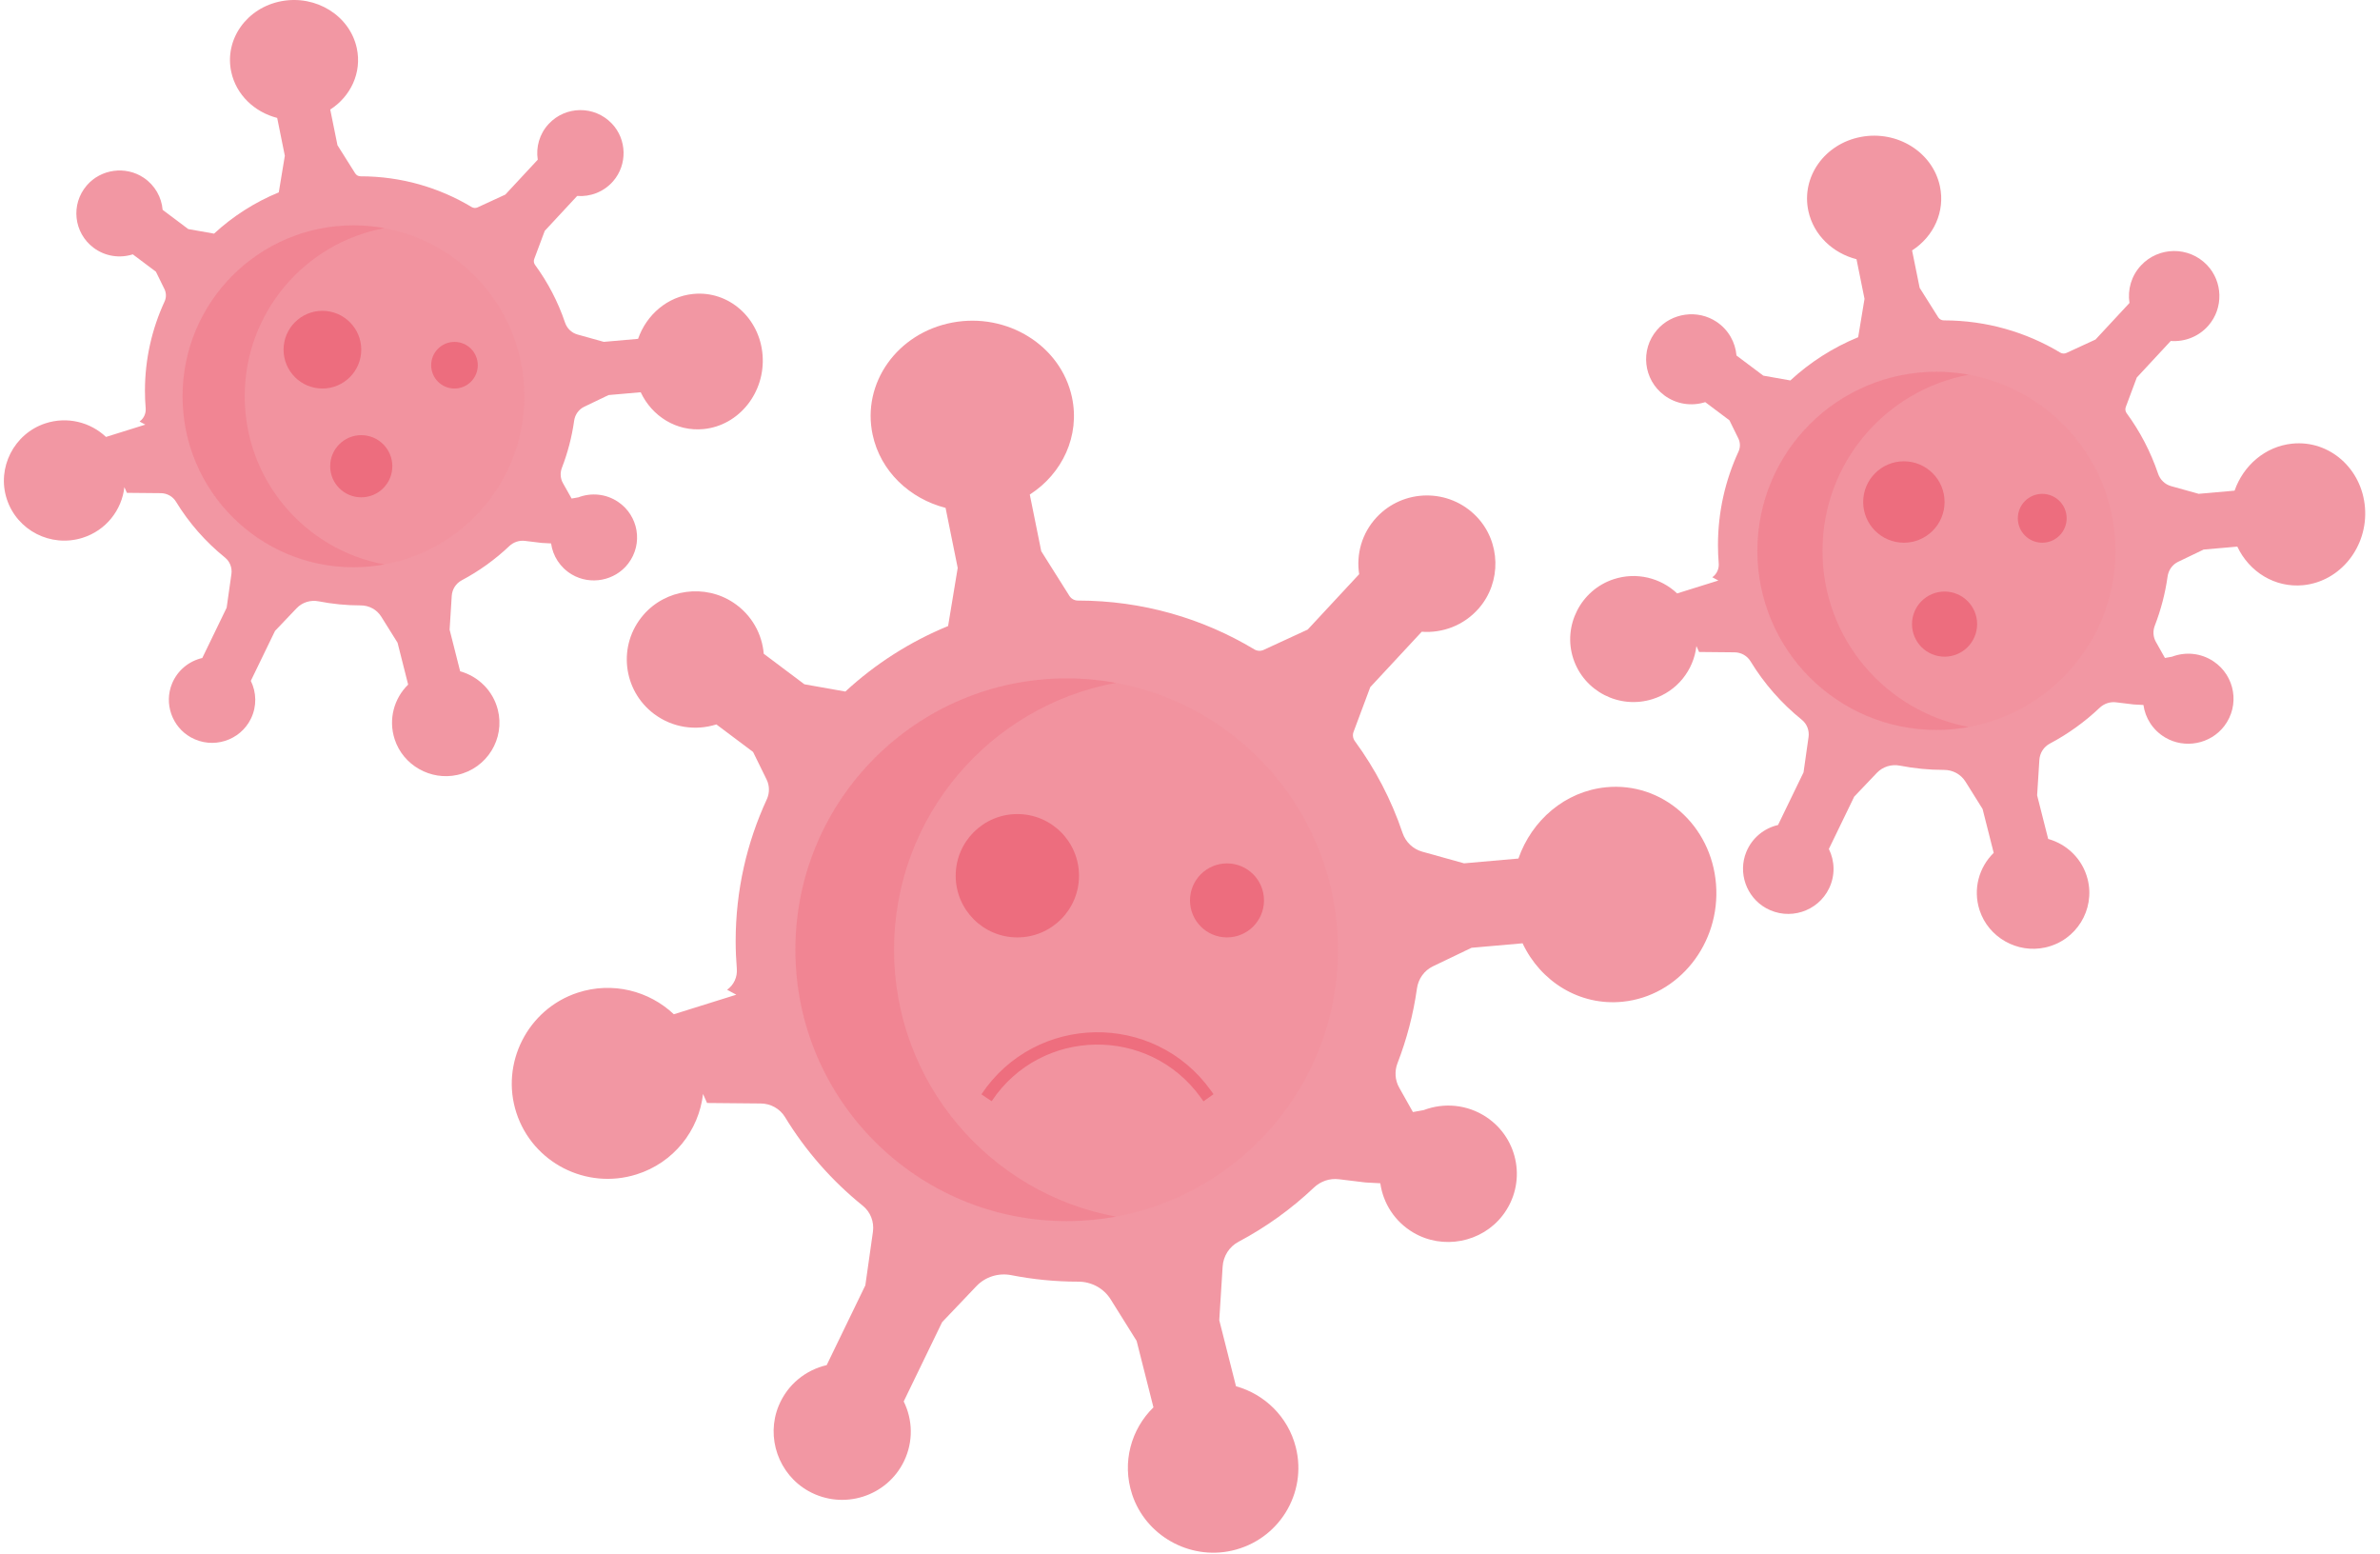 <svg width="193" height="126" viewBox="0 0 193 126" fill="none" xmlns="http://www.w3.org/2000/svg">
<path d="M131.576 81.216C128.085 81.564 124.928 79.579 123.469 76.478L119.332 76.841L116.208 78.34C115.494 78.681 115.013 79.361 114.904 80.141C114.609 82.243 114.073 84.268 113.329 86.193C113.076 86.845 113.121 87.572 113.464 88.18L114.577 90.159L115.449 90.002C117.08 89.382 118.979 89.53 120.541 90.572C123.188 92.34 123.823 95.977 121.854 98.537C120.16 100.742 117.009 101.348 114.61 99.931C113.082 99.029 112.159 97.532 111.933 95.933L110.726 95.868L108.568 95.606C107.826 95.516 107.089 95.769 106.549 96.283C104.728 98.008 102.671 99.491 100.435 100.677C99.682 101.076 99.2 101.841 99.147 102.686L98.873 107.034L100.23 112.39C102.54 113.031 104.45 114.853 105.078 117.331C106.026 121.078 103.687 124.878 99.872 125.723C96.43 126.486 92.9 124.491 91.806 121.155C90.954 118.551 91.736 115.86 93.536 114.101L92.172 108.713L90.067 105.346C89.502 104.442 88.503 103.908 87.432 103.91C87.426 103.91 87.422 103.91 87.415 103.91C85.571 103.91 83.767 103.728 82.022 103.386C80.983 103.18 79.91 103.507 79.181 104.273L76.399 107.193L73.284 113.621C74.013 115.094 74.078 116.874 73.307 118.47C71.92 121.329 68.383 122.465 65.557 120.885C63.137 119.528 62.09 116.535 63.144 113.977C63.862 112.233 65.352 111.067 67.038 110.677L70.173 104.208L70.788 99.866C70.9 99.065 70.592 98.258 69.96 97.751C67.466 95.738 65.329 93.308 63.658 90.566C63.243 89.885 62.496 89.472 61.696 89.465L57.337 89.424L57.01 88.694C56.674 91.646 54.643 94.268 51.612 95.216C47.54 96.491 43.202 94.264 41.881 90.239C40.559 86.216 42.791 81.816 46.832 80.486C49.66 79.556 52.632 80.329 54.643 82.231L59.707 80.646L58.962 80.245C59.512 79.858 59.805 79.208 59.75 78.541C59.689 77.801 59.657 77.055 59.657 76.3C59.657 72.199 60.564 68.306 62.182 64.805C62.419 64.291 62.412 63.7 62.163 63.193L61.068 60.964L58.093 58.732C56.428 59.262 54.542 59.008 53.041 57.883C50.495 55.971 50.065 52.304 52.173 49.858C53.988 47.751 57.168 47.319 59.485 48.866C60.96 49.851 61.799 51.394 61.934 53.004L65.23 55.478L68.552 56.067C70.969 53.834 73.787 52.025 76.883 50.757L77.663 46.044L76.679 41.176C73.766 40.43 71.401 38.21 70.765 35.249C69.867 31.067 72.757 26.994 77.221 26.153C81.683 25.312 86.029 28.019 86.927 32.201C87.599 35.331 86.151 38.398 83.508 40.096L84.437 44.688L86.72 48.31C86.87 48.547 87.131 48.69 87.411 48.69C92.642 48.69 97.537 50.136 101.716 52.648C101.946 52.784 102.228 52.803 102.471 52.69L106.045 51.042L110.218 46.551C109.968 44.941 110.429 43.235 111.628 41.946C113.795 39.616 117.505 39.558 119.743 41.887C121.705 43.931 121.781 47.191 119.918 49.325C118.712 50.706 116.982 51.344 115.292 51.218L111.118 55.709L109.763 59.336C109.668 59.587 109.71 59.868 109.869 60.086C111.515 62.333 112.828 64.837 113.734 67.524C113.985 68.262 114.575 68.837 115.33 69.048L118.723 69.994L123.132 69.606C124.213 66.505 126.913 64.159 130.229 63.828C134.788 63.373 138.786 66.897 139.157 71.698C139.53 76.499 136.134 80.761 131.576 81.216Z" fill="#EB5569" fill-opacity="0.61"/>
<circle cx="86.5" cy="77" r="22" fill="#F58A97" fill-opacity="0.25"/>
<path fill-rule="evenodd" clip-rule="evenodd" d="M90.5 55.363C80.26 57.244 72.5 66.216 72.5 77C72.5 87.784 80.26 96.756 90.5 98.637C89.203 98.876 87.866 99 86.5 99C74.35 99 64.5 89.15 64.5 77C64.5 64.85 74.35 55 86.5 55C87.866 55 89.203 55.124 90.5 55.363Z" fill="#F07281" fill-opacity="0.41"/>
<circle cx="82.5" cy="71" r="5" fill="#EB5569" fill-opacity="0.61"/>
<circle cx="99.5" cy="73" r="3" fill="#EB5569" fill-opacity="0.61"/>
<path d="M57.063 34.786C54.864 35.005 52.875 33.755 51.956 31.801L49.349 32.03L47.381 32.974C46.931 33.189 46.628 33.617 46.559 34.108C46.373 35.433 46.036 36.709 45.568 37.922C45.408 38.332 45.436 38.791 45.653 39.174L46.354 40.42L46.903 40.321C47.931 39.93 49.127 40.024 50.111 40.681C51.779 41.794 52.178 44.086 50.938 45.698C49.871 47.088 47.885 47.469 46.374 46.576C45.412 46.008 44.83 45.066 44.688 44.058L43.928 44.017L42.568 43.852C42.1 43.795 41.636 43.955 41.296 44.278C40.149 45.365 38.853 46.299 37.444 47.047C36.97 47.298 36.666 47.78 36.633 48.312L36.46 51.051L37.315 54.426C38.77 54.83 39.973 55.978 40.369 57.539C40.967 59.899 39.493 62.293 37.089 62.826C34.921 63.306 32.697 62.049 32.008 59.948C31.471 58.307 31.964 56.611 33.098 55.503L32.239 52.109L30.912 49.988C30.556 49.419 29.927 49.082 29.252 49.083C29.248 49.083 29.246 49.083 29.242 49.083C28.08 49.083 26.943 48.968 25.844 48.753C25.189 48.624 24.513 48.83 24.054 49.312L22.301 51.151L20.339 55.201C20.798 56.13 20.839 57.251 20.353 58.256C19.48 60.057 17.251 60.773 15.471 59.777C13.946 58.923 13.287 57.037 13.95 55.425C14.403 54.327 15.342 53.592 16.404 53.347L18.379 49.271L18.767 46.535C18.837 46.031 18.643 45.523 18.245 45.203C16.674 43.935 15.327 42.404 14.274 40.677C14.013 40.247 13.543 39.987 13.038 39.983L10.292 39.957L10.086 39.497C9.875 41.357 8.595 43.009 6.685 43.606C4.12 44.409 1.387 43.006 0.555 40.471C-0.278 37.936 1.128 35.164 3.674 34.326C5.456 33.74 7.328 34.227 8.595 35.425L11.786 34.427L11.316 34.175C11.663 33.93 11.847 33.521 11.813 33.101C11.774 32.635 11.754 32.164 11.754 31.689C11.754 29.105 12.325 26.653 13.345 24.447C13.494 24.124 13.49 23.751 13.333 23.431L12.643 22.028L10.769 20.621C9.72 20.955 8.532 20.795 7.586 20.086C5.982 18.881 5.711 16.572 7.039 15.03C8.182 13.703 10.186 13.431 11.645 14.405C12.575 15.026 13.103 15.998 13.188 17.013L15.265 18.571L17.358 18.942C18.881 17.536 20.656 16.396 22.607 15.597L23.098 12.628L22.478 9.561C20.643 9.091 19.153 7.692 18.752 5.827C18.186 3.192 20.007 0.626 22.819 0.096C25.63 -0.433 28.368 1.272 28.934 3.907C29.357 5.879 28.445 7.811 26.78 8.881L27.366 11.773L28.804 14.056C28.898 14.205 29.062 14.294 29.239 14.294C32.535 14.294 35.618 15.206 38.251 16.788C38.396 16.874 38.574 16.886 38.727 16.814L40.978 15.776L43.608 12.947C43.45 11.933 43.74 10.858 44.496 10.046C45.861 8.578 48.198 8.541 49.608 10.009C50.844 11.296 50.892 13.35 49.718 14.695C48.959 15.565 47.869 15.967 46.804 15.887L44.175 18.716L43.321 21.001C43.261 21.16 43.288 21.337 43.387 21.474C44.424 22.89 45.252 24.467 45.822 26.16C45.98 26.625 46.352 26.987 46.828 27.12L48.965 27.716L51.743 27.472C52.424 25.518 54.125 24.04 56.214 23.832C59.086 23.545 61.605 25.765 61.839 28.79C62.074 31.814 59.935 34.499 57.063 34.786Z" fill="#EB5569" fill-opacity="0.61"/>
<circle cx="28.665" cy="32.13" r="13.86" fill="#F58A97" fill-opacity="0.25"/>
<path fill-rule="evenodd" clip-rule="evenodd" d="M31.185 45.761C24.733 44.576 19.845 38.924 19.845 32.13C19.845 25.336 24.733 19.684 31.185 18.498C30.368 18.348 29.526 18.27 28.665 18.27C21.01 18.27 14.805 24.475 14.805 32.13C14.805 39.785 21.01 45.99 28.665 45.99C29.526 45.99 30.368 45.912 31.185 45.761Z" fill="#F07281" fill-opacity="0.41"/>
<circle cx="26.145" cy="28.35" r="3.15" fill="#EB5569" fill-opacity="0.61"/>
<circle cx="29.295" cy="37.8" r="2.52" fill="#EB5569" fill-opacity="0.61"/>
<circle cx="36.855" cy="29.61" r="1.89" fill="#EB5569" fill-opacity="0.61"/>
<path d="M186.78 47.443C184.476 47.672 182.392 46.362 181.43 44.316L178.699 44.555L176.638 45.544C176.166 45.77 175.849 46.218 175.776 46.733C175.582 48.12 175.228 49.457 174.737 50.727C174.57 51.158 174.6 51.638 174.826 52.039L175.561 53.345L176.136 53.241C177.213 52.832 178.466 52.93 179.497 53.618C181.244 54.784 181.663 57.185 180.364 58.874C179.245 60.33 177.166 60.73 175.583 59.794C174.574 59.199 173.965 58.212 173.816 57.156L173.019 57.113L171.595 56.94C171.105 56.88 170.618 57.048 170.262 57.387C169.06 58.526 167.703 59.504 166.227 60.287C165.73 60.55 165.412 61.055 165.377 61.612L165.196 64.482L166.092 68.017C167.617 68.441 168.877 69.643 169.291 71.279C169.917 73.751 168.373 76.26 165.855 76.817C163.584 77.321 161.254 76.004 160.532 73.802C159.97 72.084 160.486 70.307 161.674 69.146L160.774 65.591L159.384 63.368C159.011 62.772 158.352 62.419 157.645 62.42C157.641 62.42 157.638 62.42 157.634 62.42C156.417 62.42 155.226 62.3 154.074 62.075C153.389 61.939 152.681 62.155 152.199 62.66L150.363 64.587L148.307 68.83C148.788 69.802 148.832 70.977 148.322 72.03C147.407 73.917 145.073 74.667 143.207 73.624C141.611 72.729 140.919 70.753 141.615 69.065C142.089 67.914 143.073 67.144 144.185 66.887L146.254 62.617L146.66 59.752C146.734 59.223 146.531 58.69 146.113 58.355C144.468 57.027 143.057 55.423 141.954 53.614C141.68 53.164 141.188 52.891 140.659 52.887L137.782 52.859L137.566 52.378C137.345 54.326 136.004 56.057 134.004 56.682C131.316 57.524 128.453 56.054 127.581 53.398C126.709 50.742 128.182 47.838 130.849 46.961C132.716 46.347 134.677 46.857 136.004 48.112L139.347 47.066L138.855 46.802C139.218 46.546 139.411 46.117 139.375 45.677C139.335 45.189 139.314 44.696 139.314 44.198C139.314 41.492 139.912 38.922 140.98 36.611C141.136 36.272 141.132 35.882 140.968 35.547L140.245 34.077L138.282 32.603C137.183 32.953 135.938 32.786 134.947 32.042C133.267 30.781 132.983 28.361 134.374 26.746C135.572 25.355 137.671 25.07 139.2 26.091C140.174 26.742 140.727 27.76 140.816 28.823L142.992 30.456L145.184 30.844C146.78 29.371 148.64 28.177 150.683 27.34L151.198 24.229L150.548 21.016C148.626 20.524 147.065 19.058 146.645 17.105C146.052 14.344 147.959 11.656 150.906 11.101C153.851 10.546 156.719 12.332 157.311 15.093C157.755 17.159 156.8 19.183 155.055 20.304L155.669 23.334L157.175 25.725C157.274 25.881 157.446 25.975 157.631 25.975C161.084 25.975 164.314 26.93 167.073 28.588C167.224 28.677 167.411 28.69 167.571 28.615L169.93 27.528L172.684 24.564C172.519 23.501 172.823 22.375 173.615 21.524C175.045 19.987 177.493 19.948 178.97 21.485C180.265 22.834 180.316 24.986 179.086 26.395C178.29 27.306 177.148 27.727 176.032 27.644L173.278 30.608L172.384 33.001C172.321 33.167 172.349 33.353 172.453 33.497C173.54 34.98 174.406 36.632 175.004 38.406C175.17 38.893 175.559 39.272 176.057 39.412L178.297 40.036L181.207 39.78C181.921 37.733 183.703 36.185 185.891 35.967C188.9 35.666 191.539 37.992 191.783 41.161C192.03 44.329 189.789 47.142 186.78 47.443Z" fill="#EB5569" fill-opacity="0.61"/>
<circle cx="157.03" cy="44.66" r="14.52" fill="#F58A97" fill-opacity="0.25"/>
<path fill-rule="evenodd" clip-rule="evenodd" d="M159.67 30.38C158.814 30.222 157.931 30.14 157.03 30.14C149.011 30.14 142.51 36.641 142.51 44.66C142.51 52.679 149.011 59.18 157.03 59.18C157.932 59.18 158.814 59.098 159.67 58.941C152.911 57.699 147.79 51.778 147.79 44.66C147.79 37.542 152.911 31.621 159.67 30.38Z" fill="#F07281" fill-opacity="0.41"/>
<circle cx="154.39" cy="40.7" r="3.3" fill="#EB5569" fill-opacity="0.61"/>
<circle cx="157.69" cy="50.6" r="2.64" fill="#EB5569" fill-opacity="0.61"/>
<circle cx="165.61" cy="42.02" r="1.98" fill="#EB5569" fill-opacity="0.61"/>
<path d="M80 89V89C84.197 82.714 93.382 82.56 97.787 88.703L98 89" stroke="#EE6E7E"/>
</svg>
